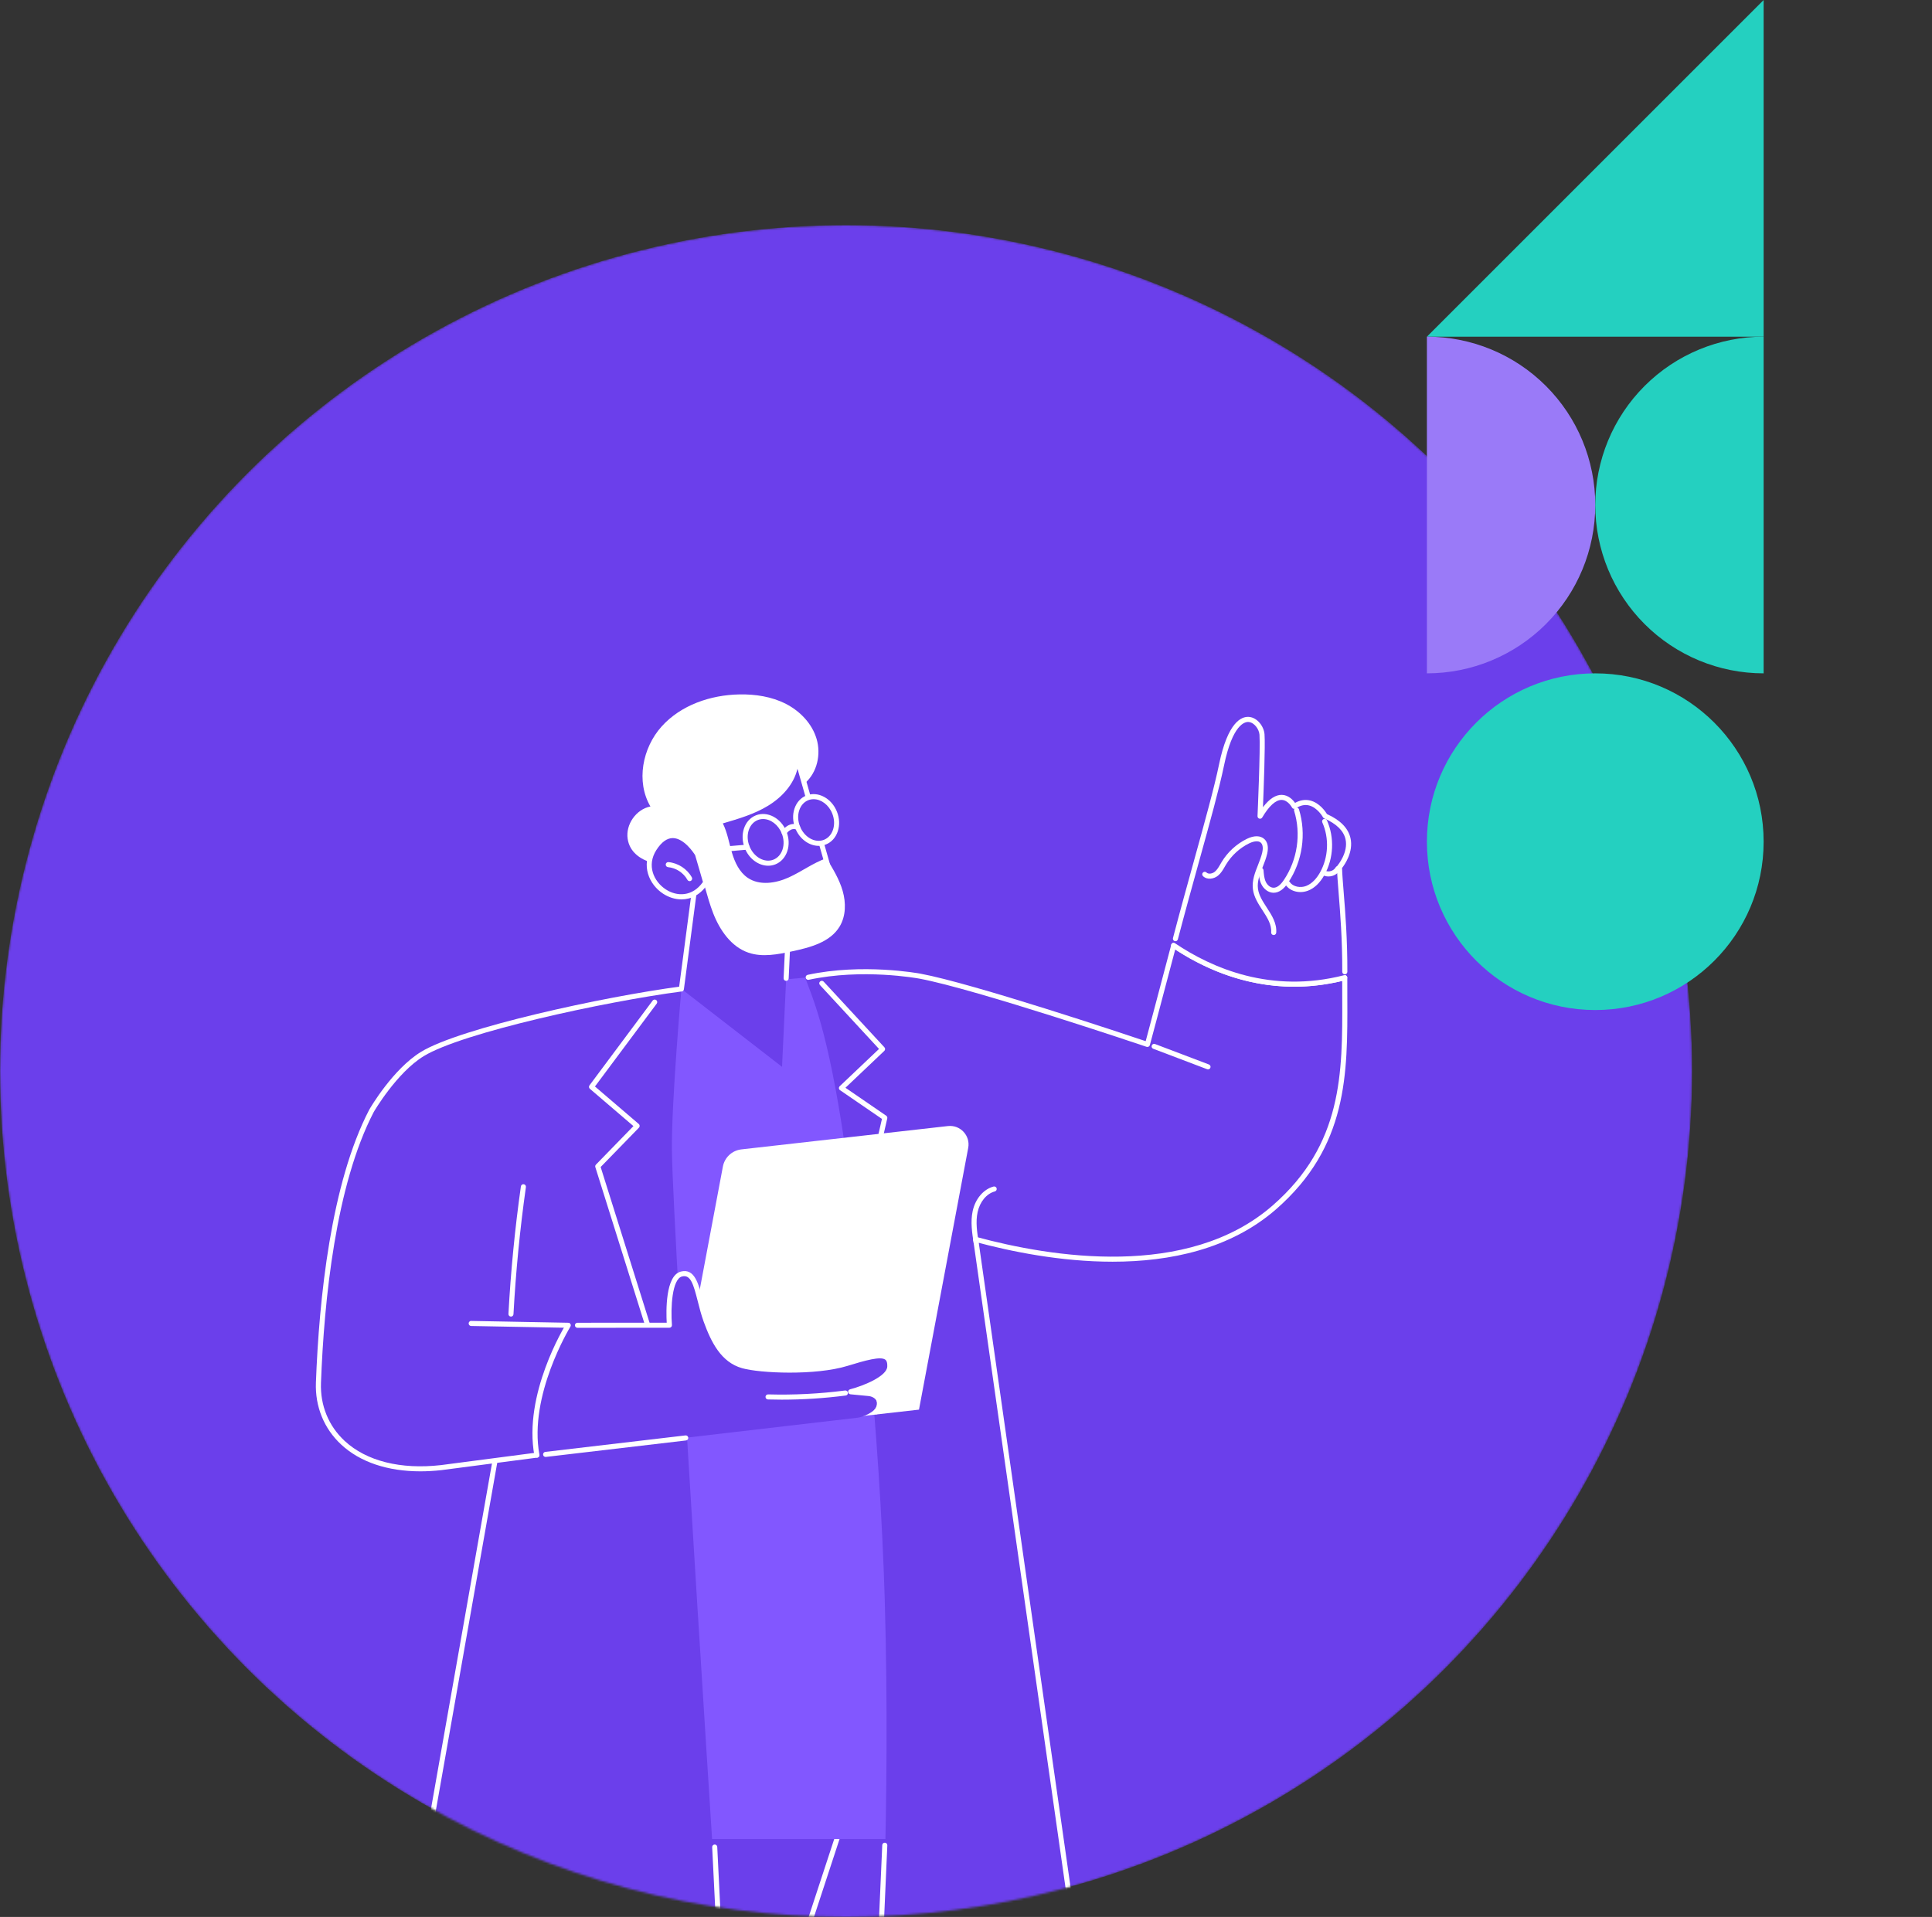 <svg width="918" height="911" viewBox="0 0 918 911" fill="none" xmlns="http://www.w3.org/2000/svg">
<rect x="0" y="0" width="918" height="911" fill="#333333" stroke="none"/>
<mask id="mask0_120_80" style="mask-type:alpha" maskUnits="userSpaceOnUse" x="0" y="107" width="804" height="804">
<circle cx="402" cy="509" r="402" fill="#6B3FEB"/>
</mask>
<g mask="url(#mask0_120_80)">
<circle cx="402" cy="509" r="402" fill="#6B3FEB"/>
<path d="M411.054 714.141C411.054 714.141 475.341 751.413 503.762 887.383C509.835 1003.21 507.635 1143.12 470.47 1264.5L508.933 1303.57C513.805 1308.51 510.304 1316.89 503.365 1316.89H336.581C318.335 1316.89 304.576 1300.28 307.98 1282.34C322.148 1207.49 355.055 1032.61 364.064 976.362L256.587 1271.81L298.791 1303.92C303.373 1308.94 299.813 1317.03 293.006 1317.03H126.366C106.28 1317.03 92.232 1297.16 98.907 1278.2C145.033 1147.34 278.104 723.354 324.914 640.088L411.054 714.141Z" fill="#6B3FEB"/>
<path d="M292.994 1318.22H126.354C116.383 1318.22 107.375 1313.55 101.614 1305.42C95.853 1297.28 94.445 1287.21 97.765 1277.79C110.49 1241.7 129.806 1183.38 152.165 1115.84C210.293 940.292 289.915 699.876 323.868 639.487C324.048 639.174 324.349 638.957 324.71 638.897C325.071 638.837 325.432 638.933 325.708 639.174L411.788 713.154C413.304 714.057 428.783 723.618 447.75 749.044C465.731 773.147 490.255 816.674 504.977 887.119C504.989 887.179 505.001 887.239 505.001 887.299C513.071 1041.3 502.234 1164.58 471.865 1264.14L509.824 1302.69C512.422 1305.34 513.155 1309.1 511.724 1312.52C510.292 1315.93 507.105 1318.06 503.401 1318.06H336.617C327.56 1318.06 319.057 1314.06 313.272 1307.09C307.487 1300.12 305.141 1291 306.825 1282.09C319.755 1213.75 349.546 1055.5 360.792 988.906L258.042 1271.37L299.537 1302.94C299.597 1302.99 299.645 1303.04 299.693 1303.09C302.135 1305.77 302.748 1309.5 301.28 1312.83C299.777 1316.16 296.614 1318.22 292.994 1318.22ZM325.239 641.952C291.009 704.194 212.134 942.361 154.438 1116.6C132.079 1184.14 112.763 1242.47 100.026 1278.59C96.971 1287.25 98.27 1296.52 103.574 1304.02C108.878 1311.52 117.177 1315.81 126.354 1315.81H292.994C295.652 1315.81 297.973 1314.3 299.056 1311.87C300.114 1309.46 299.693 1306.77 297.961 1304.79L255.853 1272.77C255.432 1272.44 255.276 1271.89 255.456 1271.39L362.933 975.941C363.149 975.364 363.763 975.027 364.364 975.183C364.966 975.34 365.351 975.929 365.254 976.542C356.222 1032.95 323.026 1209.33 309.158 1282.56C307.607 1290.76 309.772 1299.15 315.088 1305.58C320.404 1312 328.246 1315.68 336.581 1315.68H503.365C506.083 1315.68 508.416 1314.12 509.475 1311.61C510.521 1309.1 509.992 1306.33 508.08 1304.4L469.616 1265.33C469.303 1265.02 469.195 1264.56 469.327 1264.14C499.769 1164.75 510.641 1041.56 502.571 887.54C474.571 753.723 411.091 715.56 410.453 715.187C410.393 715.151 410.333 715.103 410.273 715.055L325.239 641.952Z" fill="white"/>
<path d="M364.052 977.554C363.932 977.554 363.799 977.53 363.679 977.494C363.042 977.289 362.705 976.604 362.909 975.978L437.443 748.865C440.354 740.001 447.799 733.193 456.879 731.101L470.194 728.022C470.843 727.865 471.481 728.274 471.637 728.924C471.781 729.573 471.384 730.223 470.735 730.367L457.421 733.446C449.158 735.358 442.374 741.552 439.728 749.623L365.195 976.736C365.026 977.229 364.557 977.554 364.052 977.554Z" fill="white"/>
<path d="M331.217 873.949H452.766L407.29 532.443L387.373 464.115L319.274 470.586C319.274 470.586 311.66 558.747 312.514 590.271C313.344 621.794 331.217 873.949 331.217 873.949Z" fill="#8257FF"/>
<path d="M638.949 464.621C603.239 473.774 574.338 460.52 557.656 449.274C550.776 475.458 545.171 496.338 545.171 496.338C545.171 496.338 464.203 468.951 437.177 463.9C435.686 463.623 431.921 462.745 426.545 462.048L420.423 461.422C412.449 460.821 402.31 460.929 391.257 463.226L382.585 464.573C385.664 473.486 393.229 488.039 401.456 544.543C408.408 592.316 418.03 679.142 420.399 760.616C423.25 858.518 418.102 948.315 418.102 948.315L514.79 948.483L463.59 589.009C500.429 599.003 565.221 608.914 605.453 573.806C642.184 541.753 638.828 504.685 638.949 464.621Z" fill="#6B3FEB"/>
<path d="M463.83 591.715C463.253 591.715 462.736 591.294 462.639 590.692C461.906 585.99 461.076 580.662 462.17 575.55C463.421 569.729 467.318 565.146 472.093 563.883C472.73 563.715 473.392 564.1 473.56 564.737C473.728 565.375 473.344 566.036 472.706 566.205C468.797 567.239 465.586 571.1 464.515 576.055C463.505 580.722 464.275 585.605 465.009 590.32C465.105 590.981 464.66 591.594 464.01 591.691C463.95 591.715 463.89 591.715 463.83 591.715Z" fill="white"/>
<path d="M397.403 632.739C397.318 632.739 397.222 632.727 397.138 632.703C396.489 632.558 396.08 631.909 396.236 631.259L419.064 531.745L399.135 518.082C398.834 517.877 398.641 517.552 398.617 517.18C398.593 516.819 398.725 516.458 398.99 516.217L417.669 498.489L389.597 468.12C389.14 467.627 389.176 466.869 389.669 466.424C390.15 465.979 390.92 466.003 391.365 466.496L420.243 497.731C420.688 498.212 420.664 498.97 420.182 499.415L401.72 516.939L421.097 530.229C421.505 530.506 421.698 531.011 421.59 531.492L398.569 631.801C398.437 632.366 397.944 632.739 397.403 632.739Z" fill="white"/>
<path d="M514.814 949.674H417.26C416.935 949.674 416.623 949.542 416.394 949.301C416.166 949.061 416.045 948.748 416.057 948.411L419.208 876.86C419.233 876.199 419.798 875.682 420.459 875.706C421.121 875.73 421.638 876.295 421.614 876.957L418.523 947.257H513.431L462.423 589.153C462.327 588.492 462.784 587.89 463.445 587.794C464.095 587.698 464.708 588.155 464.805 588.816L516.005 948.291C516.053 948.64 515.957 948.989 515.716 949.253C515.488 949.518 515.163 949.674 514.814 949.674Z" fill="white"/>
<path d="M528.645 599.604C503.953 599.604 480.211 594.745 463.288 590.163C462.651 589.994 462.266 589.333 462.446 588.683C462.615 588.046 463.276 587.661 463.926 587.841C499.154 597.391 564.282 608.156 604.682 572.903C638.034 543.797 637.902 510.012 637.77 474.255C637.758 471.572 637.745 468.878 637.758 466.172C603.864 474.327 576.165 462.841 558.413 451.222C551.81 476.359 546.409 496.457 546.361 496.662C546.277 496.986 546.061 497.251 545.772 497.407C545.483 497.564 545.135 497.588 544.822 497.491C544.016 497.215 463.625 470.081 436.984 465.102C435.89 464.897 409.79 460.134 384.268 465.631C383.619 465.775 382.981 465.354 382.837 464.705C382.693 464.055 383.114 463.418 383.763 463.274C409.754 457.681 436.311 462.528 437.429 462.732C462.422 467.399 534.142 491.358 544.377 494.797C545.676 489.926 550.667 471.284 556.524 448.985C556.621 448.612 556.897 448.299 557.258 448.167C557.619 448.035 558.028 448.083 558.353 448.299C575.889 460.122 604.057 472.366 638.672 463.478C639.032 463.382 639.417 463.466 639.706 463.694C639.995 463.923 640.175 464.272 640.175 464.645C640.163 467.868 640.175 471.067 640.187 474.255C640.331 510.589 640.452 544.903 606.282 574.731C584.572 593.626 556.031 599.604 528.645 599.604Z" fill="white"/>
<path d="M573.989 508.208C573.844 508.208 573.7 508.184 573.568 508.124L547.961 498.405C547.336 498.165 547.023 497.479 547.264 496.854C547.504 496.228 548.202 495.916 548.815 496.156L574.422 505.874C575.047 506.115 575.36 506.801 575.119 507.426C574.927 507.919 574.47 508.208 573.989 508.208Z" fill="white"/>
<path d="M638.949 464.62C639.021 441.215 636.7 421.658 636.46 412.084C636.46 412.084 649.774 396.593 629.688 387.825C629.688 387.825 623.915 377.205 614.967 383.195C614.967 383.195 608.664 371.011 598.706 387.873C598.706 387.873 600.125 355.844 599.644 349.049C599.151 342.253 586.931 332.018 580.412 363.53C576.732 381.342 566.593 415.223 557.656 449.285C557.656 449.285 566.857 456.213 580.015 461.012C593.173 465.823 600.582 469.154 616.121 467.687C631.673 466.208 638.949 464.62 638.949 464.62Z" fill="#6B3FEB"/>
<path d="M638.986 463.045C638.313 463.045 637.783 462.504 637.783 461.843C637.831 446.484 636.809 433.771 636.063 424.497C635.679 419.626 635.342 415.429 635.258 412.121C635.246 411.821 635.354 411.532 635.546 411.303C635.595 411.243 640.778 405.097 639.323 398.783C638.397 394.778 634.993 391.458 629.208 388.932C628.967 388.824 628.763 388.644 628.631 388.403C628.607 388.355 626.045 383.761 621.955 382.762C619.923 382.269 617.794 382.75 615.629 384.194C615.34 384.386 614.991 384.446 614.667 384.362C614.33 384.278 614.053 384.049 613.897 383.749C613.885 383.713 612.021 380.225 609.014 380.152C608.978 380.152 608.942 380.152 608.918 380.152C606.139 380.152 602.976 383.039 599.753 388.499C599.476 388.981 598.899 389.197 598.37 389.041C597.84 388.884 597.492 388.391 597.516 387.838C597.528 387.513 598.935 355.797 598.454 349.158C598.261 346.512 595.94 343.289 593.21 343.108C591.538 343 585.657 344.154 581.603 363.795C579.33 374.764 574.94 390.64 569.841 409.006C566.689 420.372 563.117 433.265 559.665 446.411C559.497 447.049 558.836 447.434 558.198 447.265C557.561 447.097 557.176 446.435 557.344 445.798C560.796 432.628 564.368 419.735 567.519 408.357C572.595 390.027 576.985 374.187 579.234 363.29C583.408 343.096 589.878 340.462 593.366 340.691C597.444 340.955 600.583 345.273 600.847 348.965C601.232 354.306 600.463 374.596 600.102 383.616C603.109 379.635 606.176 377.663 609.098 377.747C612.213 377.831 614.342 380.14 615.352 381.56C617.758 380.225 620.175 379.852 622.545 380.429C626.959 381.512 629.749 385.613 630.531 386.888C636.845 389.726 640.598 393.551 641.68 398.266C643.196 404.869 638.902 410.955 637.687 412.506C637.784 415.681 638.108 419.699 638.481 424.305C639.227 433.626 640.249 446.387 640.201 461.855C640.189 462.504 639.648 463.045 638.986 463.045Z" fill="white"/>
<path d="M614.919 468.914C590.551 468.914 570.622 459.473 556.983 450.272C556.43 449.899 556.285 449.153 556.658 448.6C557.031 448.047 557.777 447.902 558.33 448.275C575.866 460.098 604.034 472.342 638.649 463.454C639.298 463.286 639.948 463.682 640.116 464.32C640.284 464.957 639.888 465.619 639.25 465.787C630.735 467.964 622.616 468.914 614.919 468.914Z" fill="white"/>
<path d="M605.201 444.366C605.165 444.366 605.141 444.366 605.104 444.366C604.443 444.318 603.95 443.74 603.998 443.079C604.287 439.374 602.146 436.091 599.896 432.615C597.876 429.512 595.795 426.313 595.326 422.572C594.809 418.507 596.3 414.73 597.744 411.086C598.525 409.114 599.319 407.069 599.776 405.06C600.041 403.845 600.318 401.657 599.139 400.526C597.551 398.998 594.436 400.358 593.522 400.803C589.024 403.016 585.115 406.6 582.541 410.894C582.337 411.218 582.144 411.555 581.952 411.892C581.086 413.395 580.196 414.947 578.765 416.125C576.792 417.749 573.581 418.278 571.608 416.366C571.127 415.897 571.127 415.139 571.584 414.67C572.053 414.189 572.811 414.177 573.28 414.646C574.242 415.572 576.094 415.199 577.225 414.273C578.32 413.371 579.065 412.072 579.859 410.701C580.063 410.352 580.256 410.004 580.472 409.655C583.287 404.964 587.544 401.055 592.464 398.65C595.903 396.966 598.934 397.014 600.811 398.794C602.338 400.261 602.795 402.607 602.134 405.589C601.641 407.79 600.811 409.919 599.993 411.976C598.598 415.5 597.286 418.832 597.719 422.283C598.116 425.471 599.969 428.309 601.917 431.316C604.299 434.972 606.752 438.761 606.404 443.271C606.343 443.885 605.814 444.366 605.201 444.366Z" fill="white"/>
<path d="M605.176 424.268C605.104 424.268 605.044 424.268 604.972 424.268C602.674 424.184 600.449 422.548 599.283 420.094C598.309 418.026 598.128 415.74 597.972 413.72C597.924 413.058 598.417 412.481 599.078 412.433C599.752 412.385 600.317 412.878 600.365 413.539C600.51 415.44 600.666 417.412 601.448 419.072C602.037 420.323 603.336 421.814 605.044 421.874C606.704 421.935 608.352 420.696 610.036 418.194C616.482 408.632 618.31 396.328 614.906 385.311C614.714 384.674 615.063 384 615.7 383.808C616.338 383.615 617.011 383.964 617.204 384.602C620.812 396.316 618.876 409.378 612.032 419.541C609.915 422.668 607.606 424.268 605.176 424.268Z" fill="white"/>
<path d="M617.925 423.945C615.015 423.945 612.261 422.658 610.781 420.397C610.42 419.843 610.577 419.098 611.13 418.737C611.683 418.376 612.429 418.532 612.79 419.086C614.401 421.551 618.009 422.032 620.571 421.058C623.747 419.855 625.948 416.885 627.222 414.6C631.228 407.443 631.649 398.338 628.305 390.845C628.029 390.244 628.305 389.522 628.919 389.258C629.532 388.981 630.241 389.258 630.506 389.871C634.15 398.038 633.693 407.972 629.327 415.778C627.186 419.603 624.529 422.141 621.426 423.307C620.283 423.728 619.092 423.945 617.925 423.945Z" fill="white"/>
<path d="M631.216 416.523C630.242 416.523 629.279 416.295 628.449 415.85C627.86 415.537 627.644 414.804 627.956 414.226C628.269 413.637 629.003 413.42 629.58 413.733C630.386 414.166 631.42 414.238 632.406 413.938C633.393 413.637 634.211 412.999 634.644 412.194C634.956 411.604 635.678 411.388 636.267 411.701C636.857 412.013 637.073 412.735 636.761 413.324C636.039 414.695 634.704 415.754 633.104 416.247C632.491 416.439 631.841 416.523 631.216 416.523Z" fill="white"/>
<path d="M436.661 669.907L319.262 683.173L343.485 554.384C344.303 550.03 347.863 546.734 352.265 546.229L450.408 535.14C456.302 534.478 461.149 539.698 460.054 545.507L436.661 669.907Z" fill="white"/>
<path d="M343.099 947.664C343.099 947.664 319.73 589.272 319.261 546.659C319.009 523.554 323.783 469.96 323.783 469.96C285.079 476.238 253.964 479.233 207.647 497.394C163.35 514.774 153.391 603.103 151.31 658.213C150.396 682.448 171.685 702.377 210.136 698.023L235.153 694.523L190.652 946.666L343.099 947.664Z" fill="#6B3FEB"/>
<path d="M343.1 949.672H343.088L190.629 947.88C190.28 947.88 189.943 947.712 189.715 947.447C189.486 947.171 189.39 946.822 189.462 946.473L233.963 694.331C234.084 693.681 234.697 693.236 235.359 693.357C236.008 693.477 236.453 694.09 236.333 694.752L192.084 945.499L341.837 947.255L338.397 877.845C338.361 877.183 338.878 876.618 339.54 876.582C340.213 876.546 340.767 877.063 340.803 877.724L344.303 948.409C344.315 948.746 344.194 949.059 343.966 949.299C343.737 949.54 343.425 949.672 343.1 949.672Z" fill="white"/>
<path d="M199.733 699.226C184.206 699.226 171.096 694.848 162.135 686.525C153.945 678.924 149.675 668.448 150.108 657.034C151.612 617.212 157.228 562.379 175.462 527.331C175.943 526.501 186.696 508.027 200.118 499.836C218.688 488.506 286.763 473.641 323.639 468.781C324.313 468.697 324.902 469.154 324.987 469.816C325.071 470.477 324.614 471.079 323.952 471.163C287.281 475.998 219.687 490.707 201.369 501.893C188.464 509.771 177.675 528.305 177.567 528.497C159.574 563.112 154.005 617.56 152.514 657.142C152.105 667.859 156.11 677.673 163.771 684.781C174.091 694.355 190.34 698.445 209.524 696.268L254.951 690.326C255.612 690.242 256.214 690.699 256.298 691.36C256.382 692.022 255.925 692.623 255.264 692.707L209.812 698.649C206.348 699.034 202.993 699.226 199.733 699.226Z" fill="white"/>
<path d="M242.791 625.689C242.767 625.689 242.743 625.689 242.731 625.689C242.07 625.653 241.565 625.088 241.589 624.427C242.683 604.245 244.668 583.846 247.506 563.809C247.602 563.147 248.204 562.69 248.865 562.786C249.527 562.882 249.984 563.484 249.887 564.145C247.061 584.111 245.077 604.437 243.982 624.547C243.958 625.184 243.429 625.689 242.791 625.689Z" fill="white"/>
<path d="M269.877 631.018C269.865 631.018 269.865 631.018 269.853 631.018L223.861 630.152C223.199 630.14 222.67 629.587 222.682 628.926C222.694 628.264 223.235 627.699 223.909 627.747L269.901 628.613C270.563 628.625 271.092 629.178 271.08 629.84C271.068 630.501 270.527 631.018 269.877 631.018Z" fill="white"/>
<path d="M319.262 667.725C318.745 667.725 318.275 667.4 318.119 666.883L282.879 554.668C282.747 554.247 282.855 553.79 283.168 553.465L300.98 535.159L280.281 517.431C279.8 517.022 279.716 516.3 280.101 515.795L310.121 475.503C310.518 474.974 311.275 474.866 311.805 475.263C312.334 475.66 312.442 476.417 312.045 476.947L282.698 516.336L303.518 534.161C303.77 534.377 303.927 534.69 303.939 535.015C303.951 535.352 303.831 535.664 303.602 535.905L285.405 554.607L320.428 666.149C320.633 666.787 320.272 667.46 319.646 667.653C319.502 667.701 319.382 667.725 319.262 667.725Z" fill="white"/>
<path d="M269.984 629.816C269.984 629.816 249.73 662.591 255.095 691.505L407.843 673.704C407.843 673.704 411.92 672.922 414.987 670.409C418.186 667.787 416.526 662.591 412.401 662.194L404.186 661.412C404.186 661.412 422.468 656.613 422.793 649.505C423.117 642.397 417.272 643.371 402.346 647.953C387.42 652.536 361.393 651.465 352.914 649.036C344.434 646.606 339.695 639.186 335.534 627.808C331.372 616.418 331.324 603.548 323.807 605.449C316.29 607.349 318.082 629.78 318.082 629.78L269.984 629.816Z" fill="#6B3FEB"/>
<path d="M416.262 672.128C415.961 672.128 415.66 672.02 415.42 671.792C414.939 671.323 414.939 670.565 415.396 670.096C416.695 668.761 417.14 667.317 416.647 666.031C416.081 664.563 414.385 663.529 412.329 663.409L404.078 662.615C403.501 662.555 403.044 662.098 402.996 661.52C402.947 660.943 403.32 660.414 403.886 660.257C410.621 658.489 421.385 653.991 421.59 649.457C421.698 646.979 420.928 646.378 420.676 646.173C418.463 644.465 411.222 646.486 402.707 649.108C387.444 653.799 361.068 652.62 352.589 650.202C342.63 647.364 337.963 637.959 334.403 628.228C333.188 624.909 332.311 621.421 331.529 618.342C329.46 610.175 328.101 605.605 324.096 606.615C319.333 607.818 318.611 621.409 319.273 629.696C319.297 630.033 319.189 630.357 318.96 630.61C318.732 630.862 318.407 630.995 318.082 630.995L274.375 631.019C273.713 631.019 273.172 630.478 273.172 629.816C273.172 629.155 273.713 628.613 274.375 628.613L316.795 628.589C316.495 623.333 316.11 606.158 323.518 604.294C330.061 602.646 331.902 609.995 333.874 617.765C334.68 620.928 335.51 624.211 336.677 627.411C341.247 639.907 346.046 645.837 353.262 647.893C361.501 650.239 387.143 651.381 402.009 646.811C413.604 643.251 419.268 642.036 422.167 644.273C423.526 645.319 424.128 647.051 424.019 649.565C423.779 654.809 415.889 658.67 410.164 660.787L412.533 661.015C415.48 661.196 418.006 662.819 418.908 665.165C419.75 667.342 419.1 669.759 417.14 671.78C416.899 672.008 416.574 672.128 416.262 672.128Z" fill="white"/>
<path d="M259.244 692.382C258.643 692.382 258.125 691.937 258.053 691.324C257.981 690.662 258.45 690.061 259.112 689.989L325.695 682.159C326.357 682.087 326.958 682.556 327.03 683.217C327.103 683.879 326.633 684.48 325.972 684.552L259.388 692.382C259.34 692.37 259.292 692.382 259.244 692.382Z" fill="white"/>
<path d="M255.107 692.72C254.542 692.72 254.037 692.311 253.928 691.734C248.54 662.7 268.133 630.539 268.975 629.192C269.323 628.626 270.069 628.446 270.634 628.807C271.2 629.156 271.38 629.901 271.031 630.467C270.827 630.791 251.078 663.193 256.31 691.313C256.43 691.963 255.997 692.588 255.348 692.72C255.251 692.708 255.179 692.72 255.107 692.72Z" fill="white"/>
<path d="M371.423 665.164C369.247 665.164 367.07 665.128 364.905 665.068C364.243 665.044 363.714 664.491 363.738 663.829C363.762 663.18 364.291 662.663 364.941 662.663C364.953 662.663 364.965 662.663 364.977 662.663C377.161 663 389.465 662.374 401.552 660.811C402.202 660.726 402.815 661.195 402.899 661.845C402.983 662.506 402.526 663.108 401.865 663.192C391.798 664.503 381.587 665.164 371.423 665.164Z" fill="white"/>
<path d="M375.791 416.789L371.593 507.007L323.784 469.962L330.688 417.547L375.791 416.789Z" fill="#6B3FEB"/>
<path d="M323.784 471.165C323.736 471.165 323.676 471.165 323.627 471.153C322.966 471.069 322.509 470.468 322.593 469.806L329.497 417.391C329.569 416.801 330.074 416.356 330.664 416.344L375.766 415.599C376.103 415.599 376.416 415.731 376.644 415.959C376.873 416.2 376.993 416.525 376.981 416.849L374.744 464.995C374.708 465.657 374.179 466.174 373.481 466.138C372.819 466.102 372.302 465.548 372.338 464.875L374.515 418.004L331.734 418.714L324.963 470.107C324.89 470.72 324.373 471.165 323.784 471.165Z" fill="white"/>
<path d="M377.907 357.303L396.116 421.18C396.116 421.18 356.582 442.625 351.543 429.72C346.503 416.802 333.935 383.883 333.935 383.883L377.907 357.303Z" fill="#6B3FEB"/>
<path d="M359.613 435.048C357.821 435.048 356.197 434.831 354.814 434.326C352.673 433.544 351.194 432.137 350.412 430.165C345.421 417.392 332.924 384.641 332.804 384.316C332.6 383.775 332.804 383.162 333.309 382.861L377.281 356.293C377.606 356.1 377.991 356.064 378.34 356.208C378.688 356.341 378.953 356.641 379.061 357.002L397.271 420.88C397.427 421.421 397.187 421.998 396.681 422.263C395.599 422.828 372.915 435.048 359.613 435.048ZM335.414 384.389C337.507 389.861 348.151 417.74 352.661 429.287C353.178 430.61 354.153 431.524 355.644 432.065C365.194 435.565 389.802 423.141 394.685 420.591L377.173 359.167L335.414 384.389Z" fill="white"/>
<path d="M298.237 398.652C297.203 391.808 302.255 384.616 309.05 383.269C302.134 371.446 305.225 355.426 314.378 345.25C323.531 335.063 337.615 330.264 351.314 330.012C358.916 329.867 366.673 331.046 373.432 334.51C380.192 337.974 385.881 343.915 388.022 351.192C390.163 358.48 388.298 367.044 382.597 372.083C381.371 369.822 380.144 367.573 378.917 365.312C377.173 372.805 371.508 378.927 364.929 382.932C358.35 386.949 350.857 389.138 343.46 391.303C345.613 395.645 346.395 400.504 347.766 405.147C349.137 409.789 351.314 414.492 355.331 417.198C360.924 420.951 368.537 419.796 374.683 417.03C380.829 414.264 386.314 410.09 392.676 407.853C395.719 412.796 398.798 417.824 400.398 423.392C401.998 428.973 401.961 435.275 398.991 440.255C394.492 447.796 384.931 450.286 376.331 452.114C369.512 453.569 362.295 455 355.68 452.763C347.441 449.973 342.005 442.047 338.854 433.94C335.703 425.834 334.235 417.126 330.663 409.212C326.73 409.645 322.797 410.066 318.864 410.499C315.268 410.896 313.043 410.992 309.844 410.054C304.203 408.382 299.187 404.942 298.237 398.652Z" fill="white"/>
<path d="M331.398 405.891C331.398 405.891 320.765 387.934 310.879 403.293C300.98 418.652 324.265 436.14 335.319 419.35L331.398 405.891Z" fill="#6B3FEB"/>
<path d="M323.808 427.42C320.705 427.42 317.662 426.398 315.076 424.714C308.437 420.396 304.36 411.195 309.868 402.643C312.803 398.085 316.195 395.8 319.827 395.884C326.875 396.016 332.215 404.905 332.444 405.289C332.492 405.374 332.54 405.47 332.564 405.566L336.485 419.025C336.581 419.362 336.533 419.722 336.329 420.023C332.841 425.303 328.27 427.42 323.808 427.42ZM319.659 398.29C316.916 398.29 314.307 400.19 311.889 403.942C307.174 411.255 310.59 418.917 316.387 422.693C321.607 426.097 329.016 426.265 334.008 419.145L330.291 406.384C329.654 405.374 325.095 398.386 319.767 398.29C319.731 398.29 319.695 398.29 319.659 398.29Z" fill="white"/>
<path d="M327.693 418.748C327.273 418.748 326.863 418.519 326.635 418.134C324.771 414.779 321.235 412.458 317.41 412.097C316.748 412.037 316.267 411.447 316.327 410.786C316.387 410.124 316.977 409.643 317.638 409.703C322.245 410.148 326.491 412.939 328.74 416.968C329.064 417.545 328.848 418.279 328.271 418.604C328.09 418.7 327.886 418.748 327.693 418.748Z" fill="white"/>
<path d="M365.014 411.425C360.468 411.425 355.897 408.166 353.877 403.03C352.662 399.951 352.53 396.656 353.492 393.745C354.478 390.762 356.511 388.525 359.193 387.467C364.665 385.314 371.172 388.802 373.71 395.224C374.925 398.303 375.057 401.599 374.095 404.509C373.096 407.492 371.076 409.729 368.394 410.788C367.287 411.221 366.145 411.425 365.014 411.425ZM362.596 389.235C361.743 389.235 360.901 389.391 360.083 389.704C358.074 390.497 356.547 392.193 355.777 394.491C354.983 396.872 355.104 399.578 356.114 402.14C358.159 407.336 363.27 410.21 367.504 408.539C369.512 407.745 371.04 406.049 371.81 403.752C372.603 401.37 372.483 398.664 371.473 396.102C369.813 391.917 366.169 389.235 362.596 389.235Z" fill="white"/>
<path d="M396.585 386.226C398.882 392.047 396.802 398.313 391.943 400.226C387.083 402.138 381.286 398.963 378.989 393.142C376.692 387.32 378.772 381.054 383.631 379.142C388.502 377.241 394.3 380.417 396.585 386.226Z" fill="#6B3FEB"/>
<path d="M389.008 401.983C384.462 401.983 379.892 398.723 377.871 393.588C376.656 390.509 376.524 387.213 377.486 384.302C378.484 381.32 380.505 379.083 383.187 378.024C388.659 375.871 395.166 379.359 397.692 385.782C398.907 388.861 399.039 392.156 398.077 395.067C397.09 398.05 395.058 400.287 392.376 401.345C391.293 401.778 390.151 401.983 389.008 401.983ZM386.591 379.804C385.737 379.804 384.895 379.961 384.077 380.273C382.068 381.067 380.541 382.763 379.771 385.06C378.977 387.442 379.098 390.148 380.108 392.71C382.153 397.905 387.264 400.78 391.498 399.108C393.506 398.314 395.034 396.619 395.804 394.321C396.597 391.94 396.477 389.234 395.467 386.672C393.819 382.474 390.163 379.804 386.591 379.804Z" fill="white"/>
<path d="M372.591 396.871C372.375 396.871 372.158 396.811 371.966 396.69C371.401 396.342 371.22 395.608 371.557 395.043C372.603 393.323 375.586 390.472 379.447 392.036C380.06 392.288 380.361 392.986 380.108 393.599C379.856 394.213 379.158 394.514 378.545 394.261C375.634 393.082 373.698 396.161 373.614 396.294C373.385 396.666 372.988 396.871 372.591 396.871Z" fill="white"/>
<path d="M331.205 405.833C330.591 405.833 330.062 405.364 330.002 404.738C329.942 404.077 330.435 403.499 331.096 403.439L354.875 401.395C355.548 401.334 356.114 401.828 356.174 402.489C356.234 403.151 355.74 403.728 355.079 403.788L331.301 405.833C331.277 405.833 331.241 405.833 331.205 405.833Z" fill="white"/>
</g>
<path d="M838 0L678 160H838V0Z" fill="#24D0C0"/>
<circle cx="758" cy="400" r="80" fill="#24D0C0"/>
<path d="M678 320C699.217 320 719.566 311.571 734.569 296.569C749.571 281.566 758 261.217 758 240C758 218.783 749.571 198.434 734.569 183.431C719.566 168.429 699.217 160 678 160L678 240L678 320Z" fill="#9A7AF8"/>
<path d="M838 160C816.783 160 796.434 168.429 781.431 183.431C766.429 198.434 758 218.783 758 240C758 261.217 766.429 281.566 781.431 296.569C796.434 311.571 816.783 320 838 320L838 240L838 160Z" fill="#24D0C0"/>
</svg>
